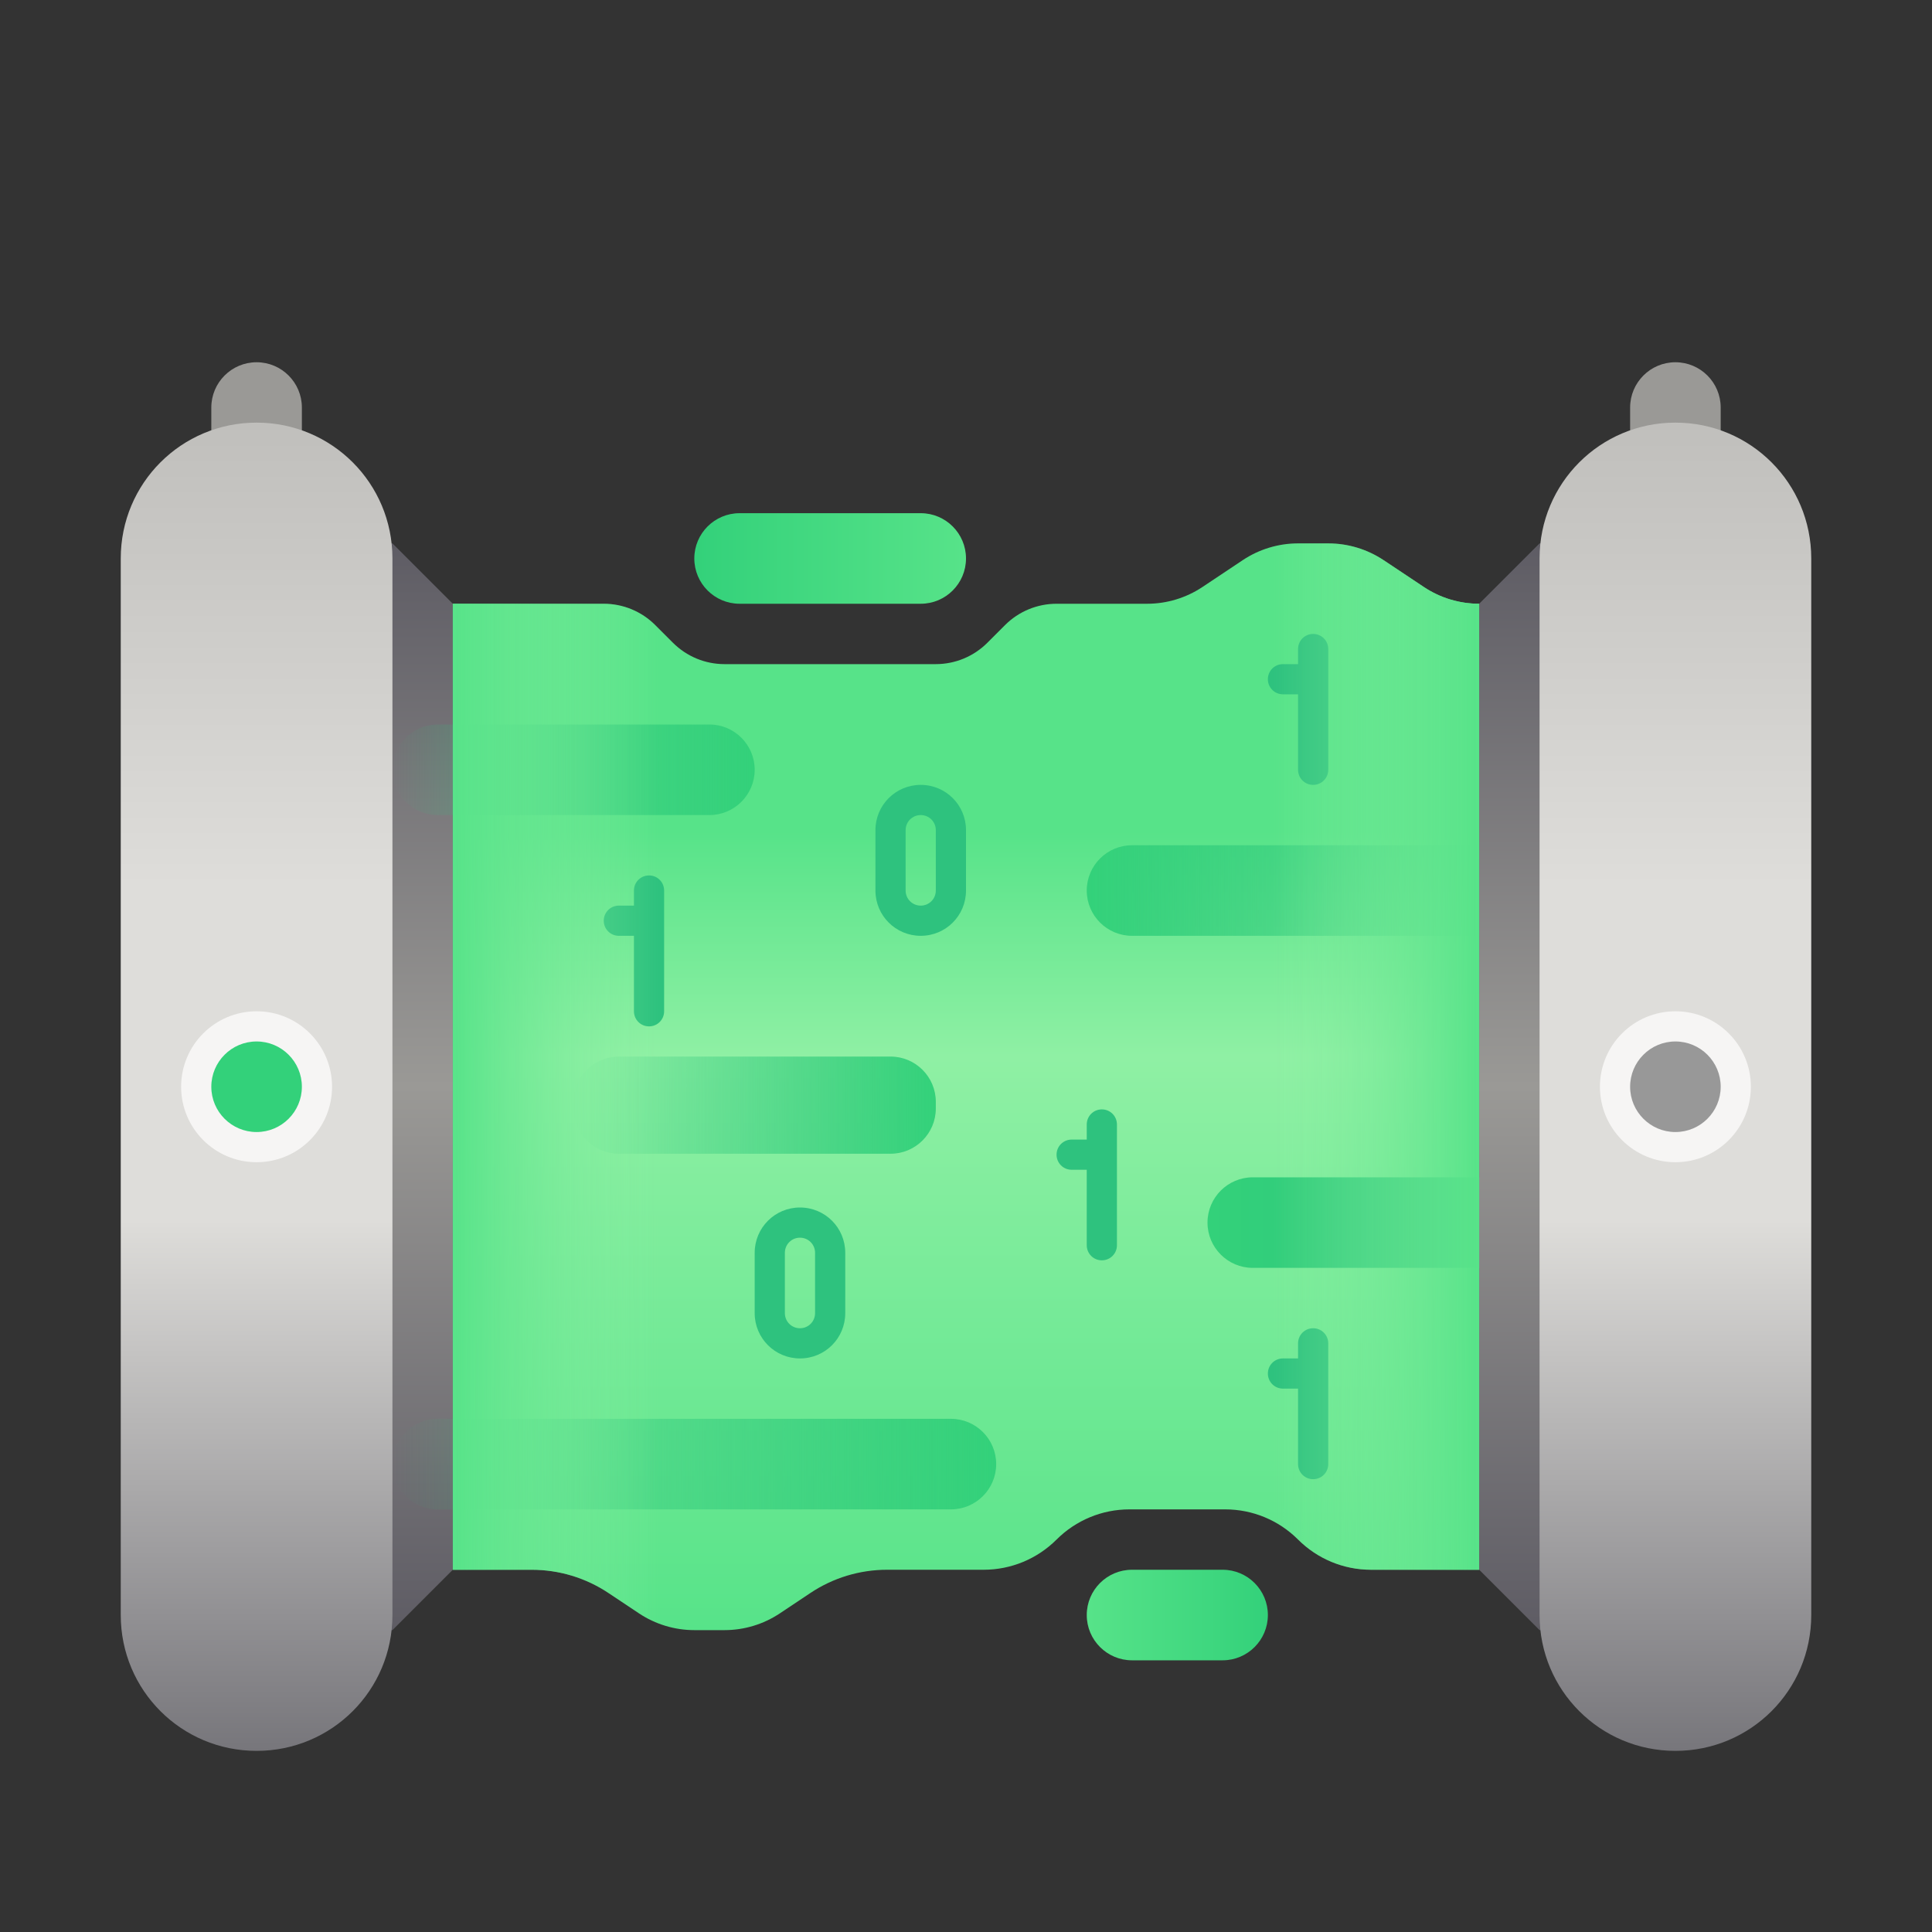 <?xml version="1.0" encoding="UTF-8"?>
<svg height="128px" viewBox="0 0 128 128" width="128px" xmlns="http://www.w3.org/2000/svg" xmlns:xlink="http://www.w3.org/1999/xlink">
    <rect x="0" y="0" width="128" height="128" fill="#333333" stroke="none"/>
    <linearGradient id="a" gradientUnits="userSpaceOnUse">
        <stop offset="0" stop-color="#5e5c64"/>
        <stop offset="0.5" stop-color="#9a9996"/>
        <stop offset="1" stop-color="#5e5c64"/>
    </linearGradient>
    <linearGradient id="b" x1="28" x2="28" xlink:href="#a" y1="36" y2="108"/>
    <linearGradient id="c" gradientUnits="userSpaceOnUse">
        <stop offset="0" stop-color="#57e389"/>
        <stop offset="1" stop-color="#33d17a"/>
    </linearGradient>
    <linearGradient id="d" gradientTransform="matrix(-0.529 0 0 1.5 93.647 -23)" x1="56" x2="90" xlink:href="#c" y1="40" y2="40"/>
    <linearGradient id="e" gradientUnits="userSpaceOnUse" x1="88" x2="88" y1="36" y2="108">
        <stop offset="0.265" stop-color="#57e389"/>
        <stop offset="0.472" stop-color="#8ff0a4"/>
        <stop offset="1" stop-color="#57e389"/>
    </linearGradient>
    <linearGradient id="f" gradientUnits="userSpaceOnUse">
        <stop offset="0" stop-color="#c0bfbc"/>
        <stop offset="0.35" stop-color="#deddda"/>
        <stop offset="0.6" stop-color="#deddda"/>
        <stop offset="1" stop-color="#77767b"/>
    </linearGradient>
    <linearGradient id="g" x1="18" x2="18" xlink:href="#f" y1="28" y2="116"/>
    <linearGradient id="h" gradientUnits="userSpaceOnUse">
        <stop offset="0" stop-color="#33d17a"/>
        <stop offset="1" stop-color="#2ec27e" stop-opacity="0"/>
    </linearGradient>
    <linearGradient id="i" gradientTransform="matrix(-1 0 0 1 0 0)" x1="-50" x2="-26" xlink:href="#h" y1="51" y2="51"/>
    <linearGradient id="j" gradientTransform="matrix(-1.176 0 0 1.5 131.883 37)" x1="56" x2="90" xlink:href="#h" y1="40" y2="40"/>
    <linearGradient id="k" gradientTransform="matrix(-0.647 0 0 1.5 138.235 21)" gradientUnits="userSpaceOnUse" x1="56" x2="90" y1="40" y2="40">
        <stop offset="0" stop-color="#2ec27e"/>
        <stop offset="1" stop-color="#33d17a"/>
    </linearGradient>
    <linearGradient id="l" gradientUnits="userSpaceOnUse">
        <stop offset="0" stop-color="#2ec27e" stop-opacity="0"/>
        <stop offset="1" stop-color="#33d17a"/>
    </linearGradient>
    <linearGradient id="m" gradientTransform="matrix(0.706 0 0 1.609 -1.529 8.849)" x1="56" x2="90" xlink:href="#l" y1="40" y2="40"/>
    <linearGradient id="n" gradientTransform="matrix(-0.882 0 0 1.5 151.412 -1)" x1="56" x2="90" xlink:href="#l" y1="40" y2="40"/>
    <linearGradient id="o" gradientTransform="matrix(-1 0 0 1 128 0)" x1="28" x2="28" xlink:href="#a" y1="36" y2="108"/>
    <linearGradient id="p" gradientTransform="matrix(0.353 0 0 1.5 52.235 47)" x1="56" x2="90" xlink:href="#c" y1="40" y2="40"/>
    <linearGradient id="q" x1="111" x2="111" xlink:href="#f" y1="28" y2="116"/>
    <linearGradient id="r" gradientUnits="userSpaceOnUse" x1="30" x2="98" y1="72" y2="72">
        <stop offset="0" stop-color="#57e389"/>
        <stop offset="0.2" stop-color="#8ff0a4" stop-opacity="0"/>
        <stop offset="0.8" stop-color="#8ff0a4" stop-opacity="0"/>
        <stop offset="1" stop-color="#57e389"/>
    </linearGradient>
    <g fill-rule="evenodd">
        <path d="m 24 36 h 2 l 4 4 v 64 l -4 4 h -2 z m 0 0" fill="url(#b)"/>
        <path d="m 61 34 h -12 c -1.656 0 -3 1.344 -3 3 s 1.344 3 3 3 h 12 c 1.656 0 3 -1.344 3 -3 s -1.344 -3 -3 -3 z m 0 0" fill="url(#d)"/>
        <path d="m 17 24 c 1.656 0 3 1.344 3 3 v 2 c 0 1.656 -1.344 3 -3 3 s -3 -1.344 -3 -3 v -2 c 0 -1.656 1.344 -3 3 -3 z m 0 0" fill="#9a9996"/>
        <path d="m 111 24 c 1.656 0 3 1.344 3 3 v 2 c 0 1.656 -1.344 3 -3 3 s -3 -1.344 -3 -3 v -2 c 0 -1.656 1.344 -3 3 -3 z m 0 0" fill="#9a9996"/>
        <path d="m 30 40 h 10 c 1.281 0 2.508 0.508 3.414 1.414 l 1.172 1.172 c 0.906 0.906 2.133 1.414 3.414 1.414 h 14 c 1.281 0 2.508 -0.508 3.414 -1.414 l 1.172 -1.172 c 0.906 -0.906 2.133 -1.414 3.414 -1.414 h 6 c 1.305 0 2.578 -0.387 3.664 -1.109 l 2.672 -1.781 c 1.086 -0.723 2.359 -1.109 3.664 -1.109 h 2 c 1.305 0 2.578 0.387 3.664 1.109 l 2.672 1.781 c 1.086 0.723 2.359 1.109 3.664 1.109 v 64 h -7.172 c -1.812 0 -3.547 -0.719 -4.828 -2 s -3.016 -2 -4.828 -2 h -6.344 c -1.812 0 -3.547 0.719 -4.828 2 s -3.016 2 -4.828 2 h -6.398 c -1.809 0 -3.578 0.535 -5.082 1.539 l -2.027 1.352 c -1.086 0.723 -2.359 1.109 -3.664 1.109 h -2 c -1.305 0 -2.578 -0.387 -3.664 -1.109 l -2.027 -1.352 c -1.504 -1.004 -3.273 -1.539 -5.082 -1.539 h -5.227 z m 0 0" fill="url(#e)"/>
        <path d="m 17 28 c 4.984 0 9 4.016 9 9 v 70 c 0 4.984 -4.016 9 -9 9 s -9 -4.016 -9 -9 v -70 c 0 -4.984 4.016 -9 9 -9 z m 0 0" fill="url(#g)"/>
        <path d="m 47 48 h -18 c -1.656 0 -3 1.344 -3 3 s 1.344 3 3 3 h 18 c 1.656 0 3 -1.344 3 -3 s -1.344 -3 -3 -3 z m 0 0" fill="url(#i)"/>
        <path d="m 63 94 h -34 c -1.656 0 -3 1.344 -3 3 s 1.344 3 3 3 h 34 c 1.656 0 3 -1.344 3 -3 s -1.344 -3 -3 -3 z m 0 0" fill="url(#j)"/>
        <path d="m 99 78 h -16 c -1.656 0 -3 1.344 -3 3 s 1.344 3 3 3 h 16 c 1.656 0 3 -1.344 3 -3 s -1.344 -3 -3 -3 z m 0 0" fill="url(#k)"/>
        <path d="m 41 70 h 18 c 1.656 0 3 1.344 3 3 v 0.438 c 0 1.656 -1.344 3 -3 3 h -18 c -1.656 0 -3 -1.344 -3 -3 v -0.438 c 0 -1.656 1.344 -3 3 -3 z m 0 0" fill="url(#m)"/>
        <path d="m 99 56 h -24 c -1.656 0 -3 1.344 -3 3 s 1.344 3 3 3 h 24 c 1.656 0 3 -1.344 3 -3 s -1.344 -3 -3 -3 z m 0 0" fill="url(#n)"/>
        <path d="m 104 36 h -2 l -4 4 v 64 l 4 4 h 2 z m 0 0" fill="url(#o)"/>
        <path d="m 75 104 h 6 c 1.656 0 3 1.344 3 3 s -1.344 3 -3 3 h -6 c -1.656 0 -3 -1.344 -3 -3 s 1.344 -3 3 -3 z m 0 0" fill="url(#p)"/>
        <g fill="#2ec27e">
            <path d="m 43 58 c -0.555 0 -1 0.445 -1 1 v 1 h -1 c -0.555 0 -1 0.445 -1 1 s 0.445 1 1 1 h 1 v 5 c 0 0.555 0.445 1 1 1 s 1 -0.445 1 -1 v -8 c 0 -0.555 -0.445 -1 -1 -1 z m 0 0"/>
            <path d="m 73 73.5 c -0.555 0 -1 0.445 -1 1 v 1 h -1 c -0.555 0 -1 0.445 -1 1 s 0.445 1 1 1 h 1 v 5 c 0 0.555 0.445 1 1 1 s 1 -0.445 1 -1 v -8 c 0 -0.555 -0.445 -1 -1 -1 z m 0 0"/>
            <path d="m 53 80 c -1.66 0 -3 1.34 -3 3 v 4 c 0 1.66 1.34 3 3 3 c 1.664 0 3 -1.34 3 -3 v -4 c 0 -1.66 -1.336 -3 -3 -3 z m 0 2 c 0.555 0 1 0.445 1 1 v 4 c 0 0.555 -0.445 1 -1 1 s -1 -0.445 -1 -1 v -4 c 0 -0.555 0.445 -1 1 -1 z m 0 0"/>
            <path d="m 87 42 c -0.555 0 -1 0.445 -1 1 v 1 h -1 c -0.555 0 -1 0.445 -1 1 s 0.445 1 1 1 h 1 v 5 c 0 0.555 0.445 1 1 1 s 1 -0.445 1 -1 v -8 c 0 -0.555 -0.445 -1 -1 -1 z m 0 0"/>
        </g>
        <path d="m 111 28 c 4.984 0 9 4.016 9 9 v 70 c 0 4.984 -4.016 9 -9 9 s -9 -4.016 -9 -9 v -70 c 0 -4.984 4.016 -9 9 -9 z m 0 0" fill="url(#q)"/>
        <path d="m 87 88 c -0.555 0 -1 0.445 -1 1 v 1 h -1 c -0.555 0 -1 0.445 -1 1 s 0.445 1 1 1 h 1 v 5 c 0 0.555 0.445 1 1 1 s 1 -0.445 1 -1 v -8 c 0 -0.555 -0.445 -1 -1 -1 z m 0 0" fill="#2ec27e"/>
        <path d="m 61 52 c -1.66 0 -3 1.34 -3 3 v 4 c 0 1.66 1.34 3 3 3 c 1.664 0 3 -1.34 3 -3 v -4 c 0 -1.66 -1.336 -3 -3 -3 z m 0 2 c 0.555 0 1 0.445 1 1 v 4 c 0 0.555 -0.445 1 -1 1 s -1 -0.445 -1 -1 v -4 c 0 -0.555 0.445 -1 1 -1 z m 0 0" fill="#2ec27e"/>
        <path d="m 22 72 c 0 2.762 -2.238 5 -5 5 s -5 -2.238 -5 -5 s 2.238 -5 5 -5 s 5 2.238 5 5 z m 0 0" fill="#f6f5f4"/>
        <path d="m 20 72 c 0 1.656 -1.344 3 -3 3 s -3 -1.344 -3 -3 s 1.344 -3 3 -3 s 3 1.344 3 3 z m 0 0" fill="#33d17a"/>
        <path d="m 116 72 c 0 2.762 -2.238 5 -5 5 s -5 -2.238 -5 -5 s 2.238 -5 5 -5 s 5 2.238 5 5 z m 0 0" fill="#f6f5f4"/>
        <path d="m 114 72 c 0 1.656 -1.344 3 -3 3 s -3 -1.344 -3 -3 s 1.344 -3 3 -3 s 3 1.344 3 3 z m 0 0" fill="#989898"/>
        <path d="m 30 40 h 10 c 1.281 0 2.508 0.508 3.414 1.414 l 1.172 1.172 c 0.906 0.906 2.133 1.414 3.414 1.414 h 14 c 1.281 0 2.508 -0.508 3.414 -1.414 l 1.172 -1.172 c 0.906 -0.906 2.133 -1.414 3.414 -1.414 h 6 c 1.305 0 2.578 -0.387 3.664 -1.109 l 2.672 -1.781 c 1.086 -0.723 2.359 -1.109 3.664 -1.109 h 2 c 1.305 0 2.578 0.387 3.664 1.109 l 2.672 1.781 c 1.086 0.723 2.359 1.109 3.664 1.109 v 64 h -7.172 c -1.809 0 -3.547 -0.719 -4.828 -2 s -3.016 -2 -4.828 -2 h -6.344 c -1.809 0 -3.547 0.719 -4.828 2 s -3.016 2 -4.828 2 h -6.398 c -1.809 0 -3.574 0.535 -5.082 1.539 l -2.027 1.352 c -1.086 0.723 -2.359 1.109 -3.664 1.109 h -2 c -1.305 0 -2.578 -0.387 -3.664 -1.109 l -2.027 -1.352 c -1.504 -1.004 -3.273 -1.539 -5.082 -1.539 h -5.227 z m 0 0" fill="url(#r)"/>
    </g>
</svg>
